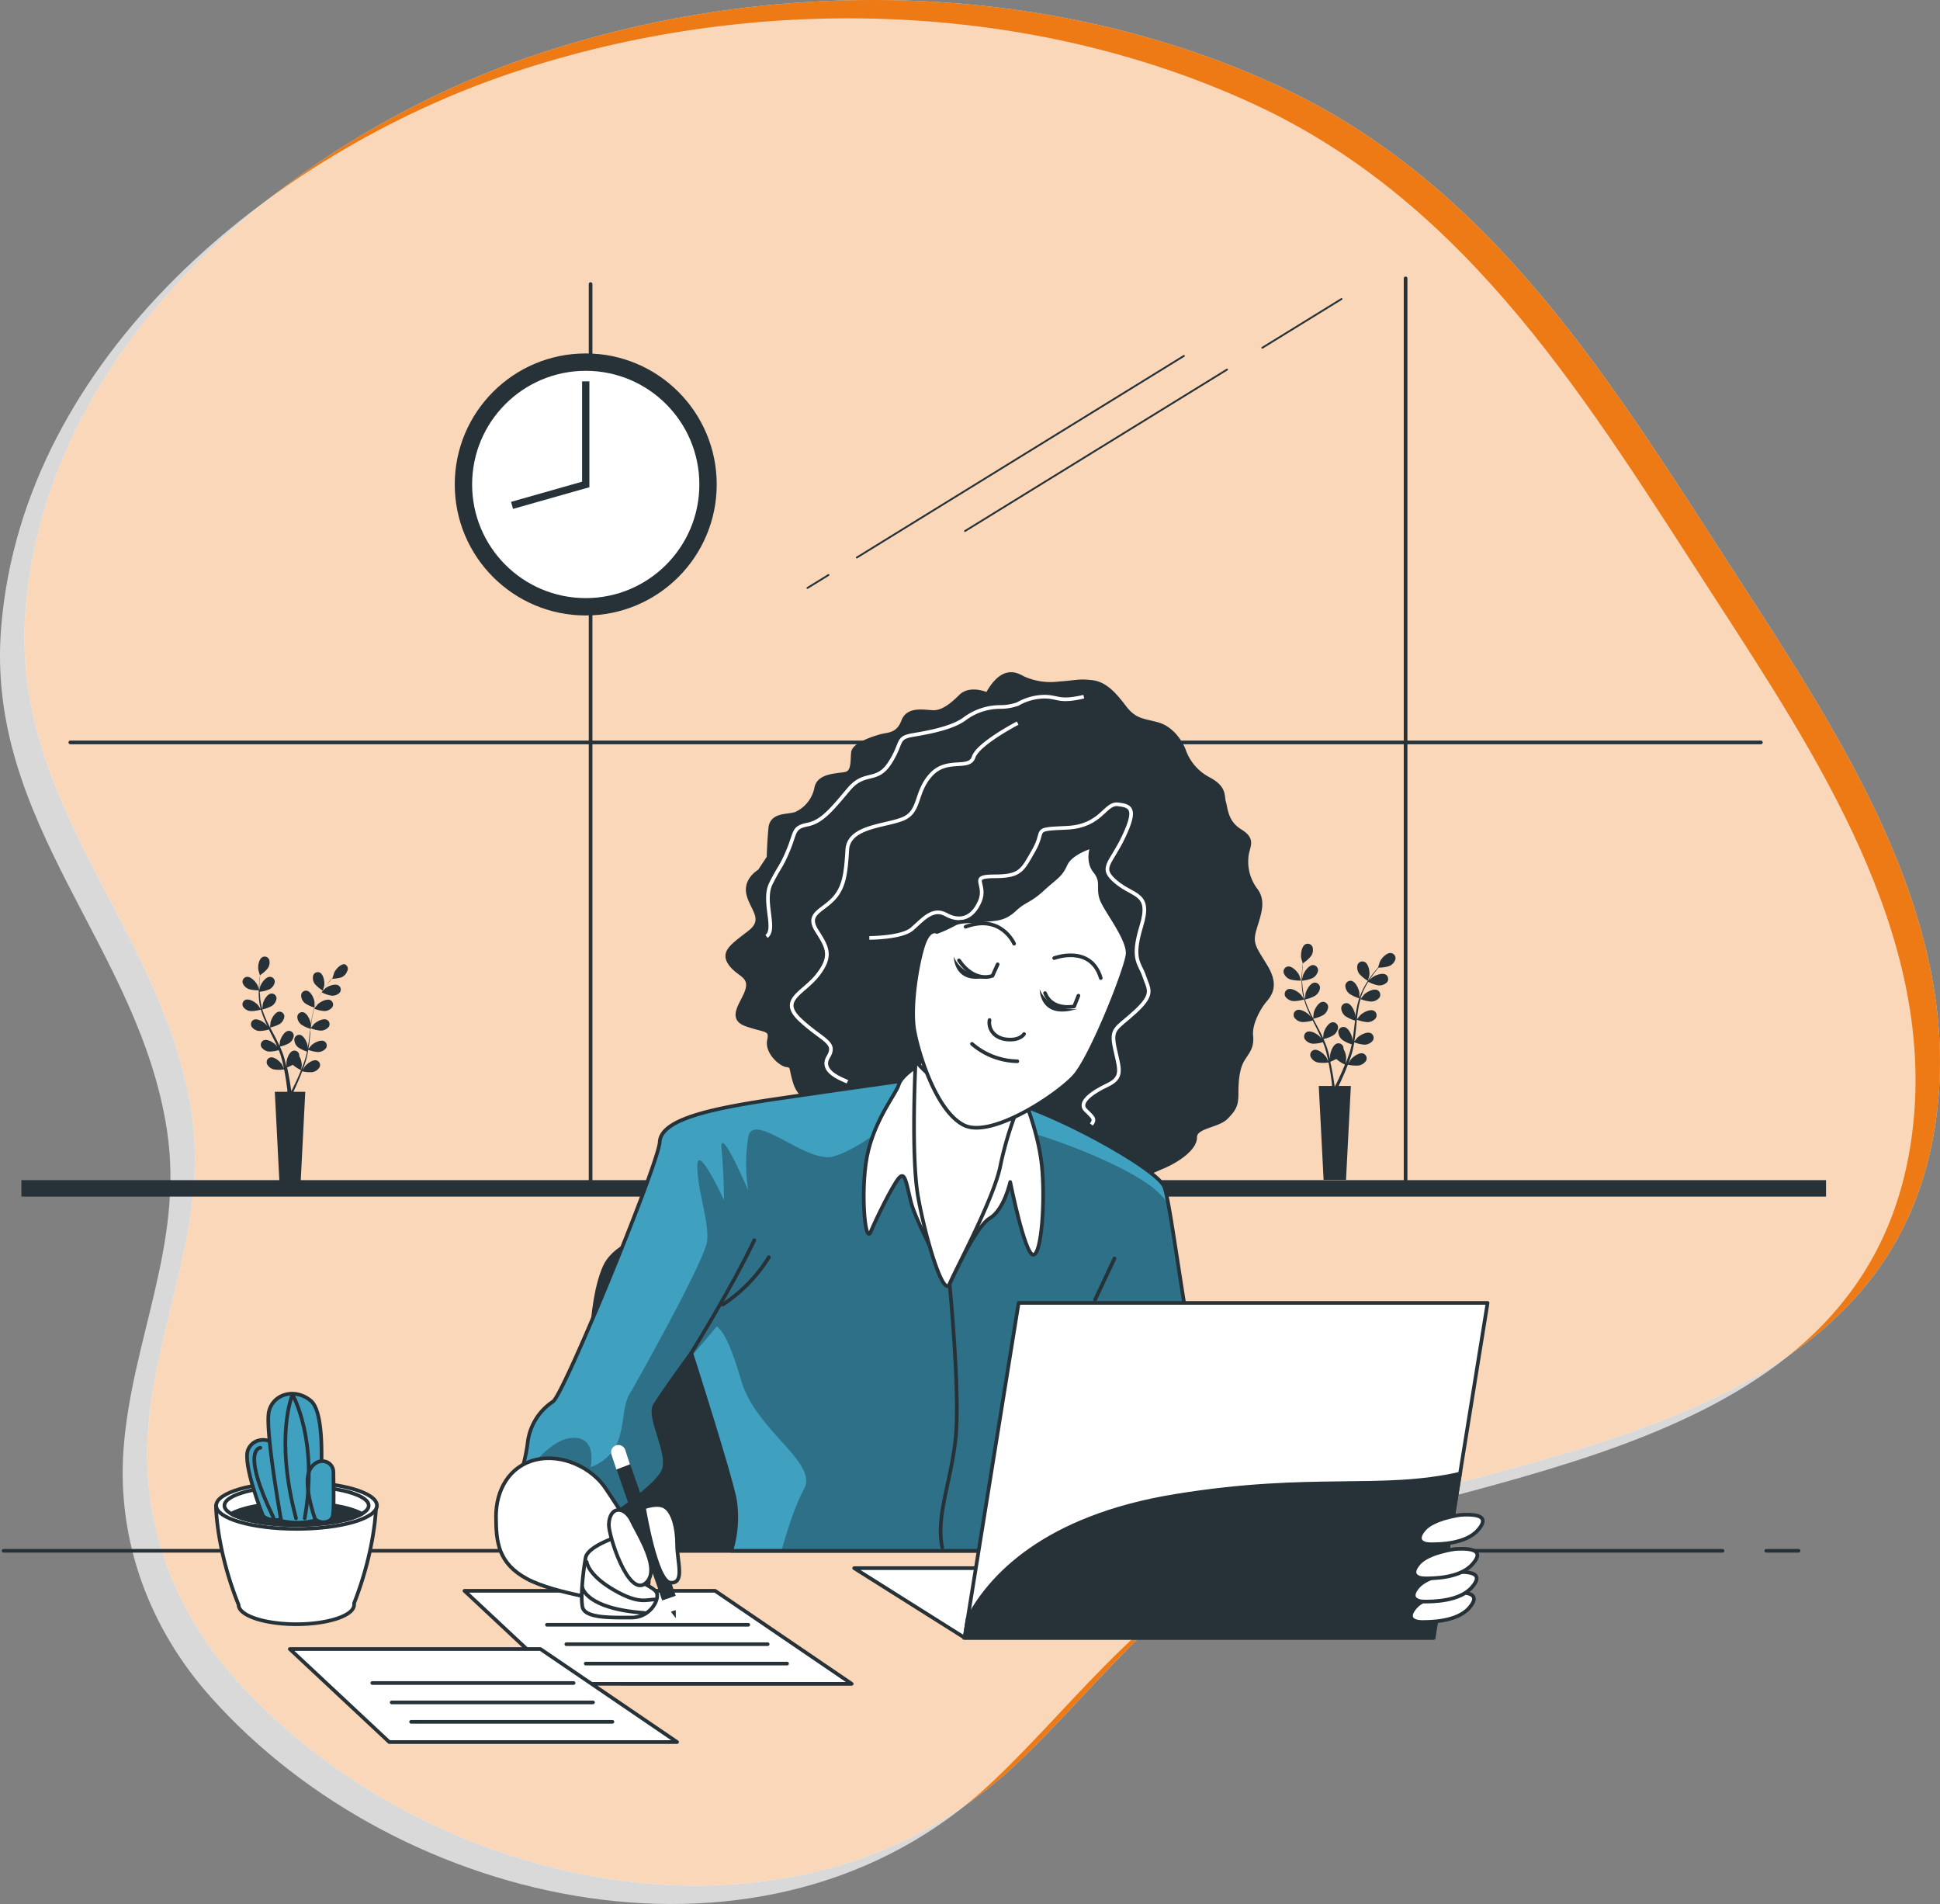 <svg xmlns="http://www.w3.org/2000/svg" xmlns:xlink="http://www.w3.org/1999/xlink" width="530.968" height="520.99" viewBox="0 0 530.968 520.99"><rect x="0" y="0" width="530.968" height="520.99" fill="#808080" stroke="none"/><defs><clipPath id="a"><path d="M264.135,283.25s-23.9,3.319-41.824,5.975-30.538,5.643-30.87,11.618-26.223,69.043-29.211,71.035a15.694,15.694,0,0,0-6.971,11.618,46.792,46.792,0,0,1-3.319,11.95s11.618-1.328,16.6,2.655,7.967,6.307,7.967,6.307,13.941-8.962,15.933-13.609-4.315-14.605-2.324-17.925,9.958-14.273,9.958-14.273,10.622,33.194,11.95,40.165a31.362,31.362,0,0,1-1,13.941H304.3V385.155c0-4.979,3.651-20.58,3.651-20.58s8.962,25.891,11.286,32.862a149.321,149.321,0,0,1,3.983,15.269h31.866s-10.954-32.862-14.937-43.152-8.63-51.45-10.622-56.429-30.206-20.58-44.148-23.9a214.063,214.063,0,0,1-21.244-5.975Z" transform="translate(-151.94 -283.25)" fill="#40a0c0" stroke="#263238" stroke-linecap="round" stroke-linejoin="round" stroke-width="1"/></clipPath></defs><g transform="translate(0 0)"><path d="M393.938,84.647C331.307,55.729,255.851,54.282,190.791,76.1,125.161,98.124,57.286,153.677,51.085,227.46,46.491,281.606,89.059,315.4,96.508,365.879c4.528,30.658-9.746,57.093-11.95,86.7-1.872,25.227,7.157,49.273,23.9,67.968,51.782,58.1,152.824,80.555,213.675,23.368,23.9-22.505,45.144-53.455,77.567-64.542,65.179-22.253,164.787-27.883,174.6-114.851,5.975-53-26.648-102.117-54.053-144.486C485.924,167.167,453.394,112.119,393.938,84.647Z" transform="translate(-44.047 -61.162)" fill="#40a0c0"/><path d="M393.938,84.647C331.307,55.729,255.851,54.282,190.791,76.1,125.161,98.124,57.286,153.677,51.085,227.46,46.491,281.606,89.059,315.4,96.508,365.879c4.528,30.658-9.746,57.093-11.95,86.7-1.872,25.227,7.157,49.273,23.9,67.968,51.782,58.1,152.824,80.555,213.675,23.368,23.9-22.505,45.144-53.455,77.567-64.542,65.179-22.253,164.787-27.883,174.6-114.851,5.975-53-26.648-102.117-54.053-144.486C485.924,167.167,453.394,112.119,393.938,84.647Z" transform="translate(-44.047 -61.162)" fill="#fff" opacity="0.7"/><path d="M393.938,84.647C331.307,55.729,255.851,54.282,190.791,76.1,125.161,98.124,57.286,153.677,51.085,227.46,46.491,281.606,89.059,315.4,96.508,365.879c4.528,30.658-9.746,57.093-11.95,86.7-1.872,25.227,7.157,49.273,23.9,67.968,51.782,58.1,152.824,80.555,213.675,23.368,23.9-22.505,45.144-53.455,77.567-64.542,65.179-22.253,164.787-27.883,174.6-114.851,5.975-53-26.648-102.117-54.053-144.486C485.924,167.167,453.394,112.119,393.938,84.647Z" transform="translate(-44.047 -61.162)" fill="#ee7a15"/><path d="M393.938,84.647C331.307,55.729,255.851,54.282,190.791,76.1,125.161,98.124,57.286,153.677,51.085,227.46,46.491,281.606,89.059,315.4,96.508,365.879c4.528,30.658-9.746,57.093-11.95,86.7-1.872,25.227,7.157,49.273,23.9,67.968,51.782,58.1,152.824,80.555,213.675,23.368,23.9-22.505,45.144-53.455,77.567-64.542,65.179-22.253,164.787-27.883,174.6-114.851,5.975-53-26.648-102.117-54.053-144.486C485.924,167.167,453.394,112.119,393.938,84.647Z" transform="translate(-50.74 -56.143)" fill="#fff" opacity="0.7"/></g><g transform="translate(5.856 76.171)"><rect width="493.924" height="4.501" transform="translate(0 246.749)" fill="#263238"/><path d="M312.1,263.875a10.21,10.21,0,0,0,2.974.319s-.451-1.328-.491-1.461c-.465-.956-1.925-2.549-3.107-2.39a1.407,1.407,0,0,0-1.142,1.779A2.961,2.961,0,0,0,312.1,263.875Z" transform="translate(35.161 -72.054)" fill="#263238"/><path d="M339.571,258.2c-1.195-.133-2.656,1.5-3.041,2.47,0,.093-.478,1.474-.451,1.474h0l-.73.85c-.465.571-.983,1.222-1.5,1.965a26.273,26.273,0,0,0-1.567,2.5,18.786,18.786,0,0,0-1.328,3h0v-1.407c-.146-1.062-1.036-3.041-2.2-3.253a1.434,1.434,0,0,0-1.646,1.328,2.961,2.961,0,0,0,1.142,2.217,9.933,9.933,0,0,0,2.656,1.235,25.216,25.216,0,0,0-.783,3.253c-.12.637-.212,1.328-.292,1.939v-.611c-.146-1.062-1.036-3.027-2.2-3.24a1.421,1.421,0,0,0-1.646,1.328,2.974,2.974,0,0,0,1.142,2.217,9.866,9.866,0,0,0,2.656,1.208c0,.239-.066.491-.093.744-.146,1.208-.279,2.4-.451,3.572-.066.425-.133.823-.212,1.235a4.2,4.2,0,0,0,0-.531c-.133-1.062-1.022-3.041-2.2-3.253a1.407,1.407,0,0,0-1.633,1.328,2.961,2.961,0,0,0,1.142,2.217,8.923,8.923,0,0,0,2.523,1.182c-.08.412-.173.823-.279,1.222s-.133.531-.212.8-.173.531-.266.8c-.173.491-.358,1.009-.544,1.487l-.385.956c.066-.412.173-1.208.173-1.328a5.311,5.311,0,0,0-.73-2.656,2.581,2.581,0,0,0,0-.319,1.407,1.407,0,0,0-1.726-1.195c-1.155.305-1.9,2.337-1.952,3.4a9.6,9.6,0,0,0,.066,1.182,3.158,3.158,0,0,0-.173-.744c-.119-.518-.252-1.022-.4-1.567l-.239-.8c-.08-.266-.186-.531-.279-.81-.226-.624-.491-1.248-.77-1.872a9.136,9.136,0,0,0,2.655-1,2.987,2.987,0,0,0,1.328-2.124,1.421,1.421,0,0,0-1.527-1.461c-1.195.133-2.231,2.031-2.443,3.08,0,.066-.093.836-.119,1.248-.173-.372-.332-.744-.518-1.115-.531-1.062-1.1-2.138-1.673-3.2l-.518-.983a10.119,10.119,0,0,0,2.775-1.022A2.987,2.987,0,0,0,322.416,273a1.421,1.421,0,0,0-1.54-1.447c-1.182.133-2.217,2.032-2.43,3.08,0,.08-.119,1.182-.133,1.461-.372-.717-.744-1.447-1.076-2.164a23.637,23.637,0,0,1-1.168-3.027,9.878,9.878,0,0,0,2.788-1.022,3.041,3.041,0,0,0,1.328-2.138,1.421,1.421,0,0,0-1.54-1.447c-1.182.133-2.217,2.031-2.443,3.08,0,.08-.12,1.328-.12,1.487l-.066-.186a17.636,17.636,0,0,1-.6-3.187c-.066-.6-.106-1.168-.119-1.726a9.214,9.214,0,0,0,2.815-.7,3,3,0,0,0,1.527-1.965,1.434,1.434,0,0,0-1.328-1.62c-1.195,0-2.43,1.779-2.762,2.788l-.226,1.062v-.743a17.82,17.82,0,0,1,.106-2.47,9.671,9.671,0,0,1,.12-1.155,9.373,9.373,0,0,0,2.164-1.912,2.947,2.947,0,0,0,.438-2.456,1.407,1.407,0,0,0-1.952-.8c-1.062.544-1.328,2.656-1.168,3.744,0,.093.425,1.487.438,1.487h0a9.019,9.019,0,0,1-.146,1.1c0,.73-.146,1.567-.159,2.47a24.871,24.871,0,0,0,.066,2.948,18.158,18.158,0,0,0,.544,3.24h0c-.186-.305-.744-1.115-.8-1.168-.7-.81-2.523-1.965-3.625-1.487a1.407,1.407,0,0,0-.637,2,2.961,2.961,0,0,0,2.178,1.221,9.971,9.971,0,0,0,2.921-.451,24.858,24.858,0,0,0,1.129,3.147c.266.6.544,1.195.836,1.779-.173-.252-.332-.465-.358-.491-.7-.81-2.523-1.965-3.625-1.5a1.421,1.421,0,0,0-.637,2.018,2.974,2.974,0,0,0,2.178,1.222,9.39,9.39,0,0,0,2.841-.438c.106.226.212.451.332.677.544,1.089,1.089,2.164,1.593,3.24.173.372.332.757.5,1.129l-.305-.438c-.7-.8-2.536-1.952-3.638-1.487a1.421,1.421,0,0,0-.624,2.018A2.974,2.974,0,0,0,318.221,283a9.423,9.423,0,0,0,2.748-.412c.159.385.319.783.451,1.168s.186.518.252.783.146.544.226.81c.12.5.252,1.036.359,1.54s.146.677.212,1.009l-.558-1.168c-.571-.9-2.2-2.324-3.372-2.018a1.394,1.394,0,0,0-.916,1.885,2.908,2.908,0,0,0,1.952,1.54,9.639,9.639,0,0,0,2.934,0c.12.558.226,1.089.305,1.607.319,1.779.518,3.266.637,4.315v.5H319.84l1.328,25.692H327.3l1.328-25.692h-3.359l.08-.146c.465-.956,1.1-2.337,1.792-3.983l.664-1.686a10.327,10.327,0,0,0,2.934.226,3.041,3.041,0,0,0,2.071-1.328,1.421,1.421,0,0,0-.783-1.952c-1.142-.385-2.868.9-3.505,1.766,0,0-.385.651-.6,1.022l.279-.73c.173-.491.345-.983.518-1.527l.239-.783a8.561,8.561,0,0,0,.212-.837c.159-.651.279-1.328.4-1.978a9.292,9.292,0,0,0,2.775.637,2.934,2.934,0,0,0,2.257-1.062,1.421,1.421,0,0,0-.478-2.058c-1.062-.544-2.974.465-3.731,1.222,0,0-.531.651-.783.983a10.013,10.013,0,0,1,.173-1.222c.146-1.182.266-2.39.385-3.585a10.551,10.551,0,0,1,.106-1.115,9.507,9.507,0,0,0,2.881.677,2.961,2.961,0,0,0,2.257-1.049,1.421,1.421,0,0,0-.478-2.058c-1.062-.558-2.974.465-3.731,1.208,0,0-.757.929-.916,1.155.08-.81.173-1.607.305-2.4a21.865,21.865,0,0,1,.69-3.16,9.879,9.879,0,0,0,2.881.677,2.961,2.961,0,0,0,2.257-1.049,1.421,1.421,0,0,0-.478-2.058c-1.062-.558-2.974.465-3.731,1.208,0,.066-.8,1-.929,1.182a1.331,1.331,0,0,0,0-.186,19.185,19.185,0,0,1,1.248-3c.279-.531.571-1.022.863-1.5a9.495,9.495,0,0,0,2.735.969,2.975,2.975,0,0,0,2.363-.81,1.434,1.434,0,0,0-.252-2.1c-1-.651-3,.146-3.837.81,0,0-.478.451-.77.757l.4-.624c.5-.757,1.009-1.421,1.461-2l.73-.89a9.3,9.3,0,0,0,2.855-.4,2.974,2.974,0,0,0,1.726-1.806,1.421,1.421,0,0,0-1.235-1.78Zm-13.185,32c-.73,1.646-1.328,3-1.859,3.983-.106.186-.186.359-.266.5h-.08a2.715,2.715,0,0,0-.08-.6c-.146-1.062-.372-2.563-.73-4.355-.106-.558-.239-1.168-.385-1.779a15.928,15.928,0,0,0,1.646-.77,10.619,10.619,0,0,0,2.377,1.54Z" transform="translate(35.24 -73.588)" fill="#263238"/><path d="M328.394,264.626s.385-1.407.4-1.5c.146-1.049-.186-3.187-1.328-3.7a1.407,1.407,0,0,0-1.925.85,2.948,2.948,0,0,0,.518,2.443A10.62,10.62,0,0,0,328.394,264.626Z" transform="translate(40.137 -72.394)" fill="#263238"/><path d="M97.429,265.829a9.756,9.756,0,0,0,2.828.319s-.438-1.328-.478-1.394c-.438-.916-1.819-2.43-2.948-2.27a1.328,1.328,0,0,0-1.089,1.686,2.855,2.855,0,0,0,1.686,1.66Z" transform="translate(-35.171 -71.353)" fill="#263238"/><path d="M123.655,260.386c-1.129-.12-2.483,1.421-2.895,2.35,0,.093-.451,1.407-.425,1.407h0c-.226.239-.451.5-.69.8-.438.544-.943,1.168-1.434,1.872a27.031,27.031,0,0,0-1.487,2.363,17.646,17.646,0,0,0-1.328,2.868h0v-1.328c-.133-1.009-.983-2.881-2.1-3.08a1.328,1.328,0,0,0-1.553,1.328,2.775,2.775,0,0,0,1.075,2.111,9.294,9.294,0,0,0,2.549,1.168,25.635,25.635,0,0,0-.744,3.094c-.106.611-.2,1.235-.279,1.846V276.6c-.133-1.009-.983-2.881-2.1-3.08a1.328,1.328,0,0,0-1.553,1.261,2.828,2.828,0,0,0,1.075,2.111,8.579,8.579,0,0,0,2.483,1.142,1.908,1.908,0,0,1-.093.717c-.133,1.142-.266,2.284-.425,3.4l-.2,1.168v-.5c-.133-1.009-.983-2.881-2.1-3.094a1.328,1.328,0,0,0-1.553,1.328,2.775,2.775,0,0,0,1.075,2.1,8.831,8.831,0,0,0,2.4,1.129c-.08.385-.159.783-.266,1.155a7.064,7.064,0,0,1-.212.757l-.239.757c-.173.465-.345.956-.518,1.407s-.252.624-.372.916c.066-.385.173-1.155.173-1.222a5.218,5.218,0,0,0-.7-2.536,2.352,2.352,0,0,0,0-.305,1.328,1.328,0,0,0-1.66-1.142c-1.089.292-1.792,2.231-1.846,3.24v1.129l-.159-.717c-.119-.491-.252-.969-.385-1.487-.08-.252-.159-.5-.226-.757s-.186-.518-.266-.77c-.226-.6-.478-1.195-.73-1.779a9.056,9.056,0,0,0,2.536-.956,2.855,2.855,0,0,0,1.235-2.018,1.328,1.328,0,0,0-1.461-1.328c-1.129.12-2.111,1.925-2.324,2.921,0,.066-.08.8-.106,1.195-.159-.345-.319-.7-.491-1.062-.5-1.022-1.049-2.031-1.593-3.054l-.491-.929a9.521,9.521,0,0,0,2.656-.969,2.855,2.855,0,0,0,1.235-2.031,1.328,1.328,0,0,0-1.461-1.328c-1.129.133-2.111,1.939-2.324,2.934,0,.066-.106,1.129-.119,1.394-.358-.69-.7-1.328-1.022-2.071a25.533,25.533,0,0,1-1.115-2.868,9.426,9.426,0,0,0,2.655-.982A2.815,2.815,0,0,0,105,269.747a1.328,1.328,0,0,0-1.461-1.328c-1.129.12-2.111,1.925-2.31,2.921,0,.08-.119,1.208-.133,1.421v-.173a17.05,17.05,0,0,1-.571-3.027c0-.571-.093-1.115-.12-1.646a8.9,8.9,0,0,0,2.656-.664,2.815,2.815,0,0,0,1.447-1.885,1.328,1.328,0,0,0-1.328-1.527c-1.142,0-2.324,1.686-2.655,2.656,0,0-.133.6-.212,1.009v-.717a16.264,16.264,0,0,1,.106-2.35,8.53,8.53,0,0,1,.12-1.089,8.789,8.789,0,0,0,2.045-1.819,2.775,2.775,0,0,0,.425-2.337,1.328,1.328,0,0,0-1.846-.757c-1.022.518-1.328,2.563-1.115,3.558,0,.093.4,1.421.412,1.407h0c0,.319-.093.664-.133,1.049,0,.69-.146,1.487-.159,2.35a22.223,22.223,0,0,0,0,2.788,16.236,16.236,0,0,0,.518,3.08h0l-.757-1.1c-.664-.77-2.4-1.872-3.452-1.421a1.328,1.328,0,0,0-.6,1.912,2.8,2.8,0,0,0,2.058,1.155,9.149,9.149,0,0,0,2.775-.425,24.578,24.578,0,0,0,1.089,2.987c.239.571.5,1.142.783,1.7l-.332-.478c-.664-.77-2.4-1.859-3.452-1.421a1.328,1.328,0,0,0-.6,1.912,2.815,2.815,0,0,0,2.058,1.168,9.293,9.293,0,0,0,2.656-.411l.319.637c.518,1.036,1.049,2.058,1.527,3.08l.478,1.075-.292-.412c-.664-.77-2.4-1.872-3.452-1.421a1.328,1.328,0,0,0-.6,1.912,2.815,2.815,0,0,0,2.058,1.168,8.617,8.617,0,0,0,2.656-.4c.146.372.292.744.425,1.115a6.624,6.624,0,0,1,.239.757c.066.266.146.5.212.757.119.478.239.982.345,1.461l.2.969-.531-1.115c-.544-.85-2.1-2.2-3.2-1.925a1.328,1.328,0,0,0-.89,1.806,2.828,2.828,0,0,0,1.872,1.461,9.122,9.122,0,0,0,2.788,0c.106.518.212,1.036.292,1.527.292,1.686.478,3.107.6,4.1v.491h-3.426l1.248,24.417h5.842l1.248-24.417h-3.187v-.146c.438-.916,1.049-2.231,1.7-3.837.212-.5.425-1.049.637-1.62a8.909,8.909,0,0,0,2.788.226,2.8,2.8,0,0,0,1.965-1.328,1.328,1.328,0,0,0-.744-1.859c-1.075-.358-2.656.863-3.333,1.686l-.558.969c.08-.226.173-.451.252-.69.173-.465.332-.943.5-1.447.08-.252.146-.5.226-.757s.133-.518.2-.783c.146-.624.266-1.248.372-1.885a9.041,9.041,0,0,0,2.656.6,2.854,2.854,0,0,0,2.151-1,1.328,1.328,0,0,0-.451-1.965c-1.009-.518-2.828.451-3.545,1.168,0,0-.5.611-.757.929a8.666,8.666,0,0,1,.173-1.155c.133-1.129.252-2.284.358-3.426a3.57,3.57,0,0,1,.106-1.049,9.3,9.3,0,0,0,2.735.637,2.854,2.854,0,0,0,2.151-1,1.328,1.328,0,0,0-.465-1.952c-1.009-.531-2.815.438-3.545,1.155,0,0-.717.876-.863,1.089.08-.77.159-1.527.279-2.284a23.545,23.545,0,0,1,.664-3,9.293,9.293,0,0,0,2.748.637,2.828,2.828,0,0,0,2.138-1,1.328,1.328,0,0,0-.451-1.965c-1.009-.518-2.828.451-3.545,1.168,0,0-.77.943-.89,1.115a.983.983,0,0,0,0-.186,16.584,16.584,0,0,1,1.195-2.841c.252-.5.531-.982.81-1.434a8.511,8.511,0,0,0,2.656.916,2.762,2.762,0,0,0,2.244-.757,1.328,1.328,0,0,0-.239-1.992c-.943-.637-2.855.12-3.651.757l-.73.73c.133-.2.252-.412.385-.6.478-.717.956-1.328,1.328-1.9.252-.319.478-.6.7-.85A9.123,9.123,0,0,0,122.7,264a2.868,2.868,0,0,0,1.646-1.713,1.328,1.328,0,0,0-.69-1.9ZM111.121,290.8c-.69,1.58-1.328,2.868-1.779,3.758-.08.186-.173.345-.239.491h-.08a1.549,1.549,0,0,0-.08-.584c-.133-1.009-.358-2.43-.69-4.129-.106-.544-.226-1.115-.358-1.7a14.6,14.6,0,0,0,1.553-.73,9.944,9.944,0,0,0,2.27,1.461C111.52,289.875,111.307,290.353,111.121,290.8Z" transform="translate(-35.174 -72.721)" fill="#263238"/><path d="M112.924,266.57s.372-1.328.385-1.407c.133-1.009-.186-3.041-1.208-3.532a1.328,1.328,0,0,0-1.832.81,2.815,2.815,0,0,0,.478,2.324,9.839,9.839,0,0,0,2.178,1.806Z" transform="translate(-30.418 -71.67)" fill="#263238"/><line y1="249.405" transform="translate(378.847)" fill="none" stroke="#263238" stroke-linecap="round" stroke-linejoin="round" stroke-width="1"/><line y1="247.851" transform="translate(155.785 1.553)" fill="none" stroke="#263238" stroke-linecap="round" stroke-linejoin="round" stroke-width="1"/><line x2="462.708" transform="translate(13.384 126.973)" fill="none" stroke="#263238" stroke-linecap="round" stroke-linejoin="round" stroke-width="1"/><line x1="5.762" y2="3.545" transform="translate(215.136 81.165)" fill="none" stroke="#263238" stroke-linecap="round" stroke-linejoin="round" stroke-width="0.5"/><line x1="89.517" y2="55.168" transform="translate(228.652 21.217)" fill="none" stroke="#263238" stroke-linecap="round" stroke-linejoin="round" stroke-width="0.5"/><line x1="71.725" y2="44.188" transform="translate(258.261 24.948)" fill="none" stroke="#263238" stroke-linecap="round" stroke-linejoin="round" stroke-width="0.5"/><line x1="21.669" y2="13.344" transform="translate(339.639 5.643)" fill="none" stroke="#263238" stroke-linecap="round" stroke-linejoin="round" stroke-width="0.5"/><circle cx="35.849" cy="35.849" r="35.849" transform="translate(118.608 20.54)" fill="#263238"/><circle cx="31.096" cy="31.096" r="31.096" transform="translate(123.361 25.294)" fill="#fff"/><path d="M151.25,173.687l20.169-5.723V139.75" transform="translate(-16.961 -111.575)" fill="none" stroke="#263238" stroke-miterlimit="10" stroke-width="2"/></g><g transform="translate(0.983 424.334)"><line x2="8.83" transform="translate(482.439)" fill="#fff" stroke="#263238" stroke-linecap="round" stroke-linejoin="round" stroke-width="1"/><line x2="470.462" fill="#fff" stroke="#263238" stroke-linecap="round" stroke-linejoin="round" stroke-width="1"/></g><g transform="translate(59.112 381.357)"><path d="M134.036,371.43H90.22s0,11.764,6.187,27.152c0,2.948,7.077,5.311,15.814,5.311s15.8-2.377,15.8-5.311a1.672,1.672,0,0,0,0-.438C133.969,382.968,134.036,371.43,134.036,371.43Z" transform="translate(-90.22 -340.828)" fill="#fff" stroke="#263238" stroke-linecap="round" stroke-linejoin="round" stroke-width="1"/><ellipse cx="22.001" cy="6.386" rx="22.001" ry="6.386" transform="translate(0.053 24.216)" fill="#fff" stroke="#263238" stroke-linecap="round" stroke-linejoin="round" stroke-width="1"/><ellipse cx="19.744" cy="5.338" rx="19.744" ry="5.338" transform="translate(2.31 25.265)" fill="#fff" stroke="#263238" stroke-linecap="round" stroke-linejoin="round" stroke-width="1"/><path d="M93.36,373.887c3.16,1.819,9.971,3.067,17.885,3.067s14.725-1.248,17.872-3.067c-3.147-1.806-9.971-3.067-17.872-3.067S96.52,372.081,93.36,373.887Z" transform="translate(-89.191 -341.027)" fill="#263238" stroke="#263238" stroke-linecap="round" stroke-linejoin="round" stroke-width="1"/><path d="M100.975,378.626s-5.723-14.287-4.05-18.1,7.143-3.333,9.055.478,2.855,18.1,2.855,18.1S103.113,381.016,100.975,378.626Z" transform="translate(-88.123 -345.262)" fill="#40a0c0" stroke="#263238" stroke-linecap="round" stroke-linejoin="round" stroke-width="1"/><path d="M104.545,383.18s-4.528-25.227-3.346-30.007,7.157-6.44,11.432-2.868,2.656,21.682,2.656,24.3-.239,8.1-.239,8.1A19.916,19.916,0,0,1,104.545,383.18Z" transform="translate(-86.686 -348.382)" fill="#40a0c0" stroke="#263238" stroke-linecap="round" stroke-linejoin="round" stroke-width="1"/><path d="M111.177,378.149s-3.532-9.772-1.421-13.583,6.426-2.377,6.426.717.239,10.489-.239,12.149S112.85,379.583,111.177,378.149Z" transform="translate(-84.038 -343.828)" fill="#40a0c0" stroke="#263238" stroke-linecap="round" stroke-linejoin="round" stroke-width="1"/><path d="M107.441,382.4c-5.962-22.572-.956-33.818-.956-33.818s7.143,12.388,3.333,33.818" transform="translate(-85.533 -348.317)" fill="none" stroke="#263238" stroke-linecap="round" stroke-linejoin="round" stroke-width="1"/><path d="M99.766,359.52s-5.484.239,3.572,19.053" transform="translate(-87.63 -344.731)" fill="none" stroke="#263238" stroke-linecap="round" stroke-linejoin="round" stroke-width="1"/></g><g transform="translate(79.321 184.439)"><path d="M265.587,309.768s-85.547-2.908-94.27,16.531,0,77.766,0,77.766H304.491s19.04-72.256,8.418-81.989S265.587,309.768,265.587,309.768Z" transform="translate(-85.119 -164.17)" fill="#263238" stroke="#263238" stroke-miterlimit="10" stroke-width="1"/><path d="M266.764,205.606s-4.647-2.151-7.356.584-4.952,4.156-7.05,4.275-7.157-1.394-8.6,2.47-4.182,3.572-5.975,4.063-7.528,2.231-7.767,4.541.146,5.311-1.992,5.8-7.329.252-8.046,3.85a9.839,9.839,0,0,1-5.59,7.1c-2.164.783-6.639,0-7.011,3.983s-.465,7.967-.465,7.967l-2.47,3.744s-4.063,2.257-3.08,6.36,4.873,6.838.332,10.383-7.488,5.311-5.391,8.458,5.59,3.24,4.873,6.838-5.7,8.1-.319,9.971,6.851,1.036,6.174,4.3,3.147,6.639,4.873,6.838.956.77,2.284,4.9a7.674,7.674,0,0,0,6.413,5.311c1.328.146,3.16-.345,5.311,2.217s23.315,20.394,46.471,22.412a81.113,81.113,0,0,0,41.745-6.758c4.714-1.859,9.586-5.311,9.547-8.365s6.227-3.041,8.564-5.47,2.775-3.386,2.775-6.718.319-6.639,1.593-8.856,2.775-3.386,2.43-6.758,2.178-7.781,3.758-9.626,3.226-4.342.252-9.294-4.249-6.108-3.147-10,2.868-7.714.412-10.967a12.813,12.813,0,0,1-2.523-9.294c.266-2.655,2.191-4.448-1.739-6.851s-3.9-6.068-4.435-7.794.412-3.983-4.209-6.44a14.088,14.088,0,0,1-6.838-7.967c-.823-2.085-3.213-6-7.276-7.077s-6.161-.969-8.923-4.581-5.311-6.546-9.042-6.931-3.479,0-9.082.412a18.1,18.1,0,0,1-9.294-1.328C275.607,200.826,271.464,197.068,266.764,205.606Z" transform="translate(-75.886 -200.073)" fill="#263238" stroke="#263238" stroke-linecap="round" stroke-linejoin="round" stroke-width="1"/><path d="M203.7,270.331c2.815-2-1.208-9.653,1.208-14.473s2.815-4.421,4.82-9.294,1.208-6.041,5.231-6.838,6.838-4.421,11.259-9.653,7.635-1.607,11.259-7.236S239.085,216,243.9,215.2s10.861-2.018,14.074-4.435a16.3,16.3,0,0,1,9.653-3.213,14.3,14.3,0,0,0,4.82-.8,15.137,15.137,0,0,1,7.236-2.018c3.983,0,3.983,1.607,10.861,0m-18.1,7.236s-10.848,5.63-12.056,9.294-7.236,0-11.658,4.82-2.815,10.051-7.648,12.069-14.871,2-15.269,8.444-.81,10.449-3.983,13.663-7.236,3.983-4.421,8.444,4.421,6.838.4,12.069-10.861,6.825-4.82,12.454,10.051,6.041,7.635,10.051,3.611,6.041,5.231,6.838" transform="translate(-73.235 -198.543)" fill="none" stroke="#fff" stroke-miterlimit="10" stroke-width="1"/><path d="M224.9,263.477s8.843,0,11.658-2.417,5.63-6.028,9.294-3.983,7.236,1.208,9.294-3.625-3.213-6.825,3.983-6.825,7.635-1.607,10.848-7.236-.8-5.63,8.856-6.041,10.449-6.825,14.074-6.426,5.218,1.208,1.607,8.843-6.838,8.445-2.018,12.468,9.653,2.815,6.838,12.056-.4,10.051.81,13.676,2.815,4.82-2.417,9.653-6.838,4.421-5.63,10.051,2.417,7.967-2,10.051-8.046,4.82-6.041,6.838,2.815,2.4,1.62,3.983" transform="translate(-66.287 -191.278)" fill="none" stroke="#fff" stroke-miterlimit="10" stroke-width="1"/><path d="M264.135,283.25s-23.9,3.319-41.824,5.975-30.538,5.643-30.87,11.618-26.223,69.043-29.211,71.035a15.694,15.694,0,0,0-6.971,11.618,46.792,46.792,0,0,1-3.319,11.95s11.618-1.328,16.6,2.655,7.967,6.307,7.967,6.307,13.941-8.962,15.933-13.609-4.315-14.605-2.324-17.925,9.958-14.273,9.958-14.273,10.622,33.194,11.95,40.165a31.362,31.362,0,0,1-1,13.941H304.3V385.155c0-4.979,3.651-20.58,3.651-20.58s8.962,25.891,11.286,32.862a149.321,149.321,0,0,1,3.983,15.269h31.866s-10.954-32.862-14.937-43.152-8.63-51.45-10.622-56.429-30.206-20.58-44.148-23.9a214.063,214.063,0,0,1-21.244-5.975Z" transform="translate(-90.2 -172.811)" fill="#40a0c0"/><g transform="translate(61.74 110.439)" clip-path="url(#a)"><path d="M168.537,395.914c4.979,3.983,7.967,6.307,7.967,6.307s13.941-8.962,15.933-13.609-4.315-14.605-2.324-17.925,9.958-14.273,9.958-14.273l.226.7,6.745-7.967s2.656.664,6.639,14.605,21.244,22.572,17.261,29.874c-2.576,4.727-4.873,12.215-6.174,16.929H304.3V382.968c0-4.979,3.651-20.58,3.651-20.58s8.962,25.891,11.286,32.862a149.319,149.319,0,0,1,3.983,15.269h31.866s-10.954-32.862-14.937-43.152c-3.386-8.737-7.25-39.753-9.56-51.942a28.293,28.293,0,0,0-4.05-4.156c-9.294-7.3-31.866-15.269-37.177-15.933s-18.589-9.294-33.194-3.319c0,0-9.958,8.63-17.261,10.622S217,290.026,215.672,297.328a46.352,46.352,0,0,0,0,14.605s-7.966-18.589-7.3-11.286.664,13.941.664,13.941-7.3-15.933-7.3-9.294,3.319,15.269,2.656,20.58-19.252,38.5-21.244,41.824-1.328,9.427-3.651,14.008a12.362,12.362,0,0,1-6.971,5.909s1.992-8.63-5.311-7.967-15.269,13.609-15.269,13.609S163.558,391.931,168.537,395.914Z" transform="translate(-151.94 -281.063)" opacity="0.3"/></g><path d="M264.135,283.25s-23.9,3.319-41.824,5.975-30.538,5.643-30.87,11.618-26.223,69.043-29.211,71.035a15.694,15.694,0,0,0-6.971,11.618,46.792,46.792,0,0,1-3.319,11.95s11.618-1.328,16.6,2.655,7.967,6.307,7.967,6.307,13.941-8.962,15.933-13.609-4.315-14.605-2.324-17.925,9.958-14.273,9.958-14.273,10.622,33.194,11.95,40.165a31.362,31.362,0,0,1-1,13.941H304.3V385.155c0-4.979,3.651-20.58,3.651-20.58s8.962,25.891,11.286,32.862a149.321,149.321,0,0,1,3.983,15.269h31.866s-10.954-32.862-14.937-43.152-8.63-51.45-10.622-56.429-30.206-20.58-44.148-23.9a214.063,214.063,0,0,1-21.244-5.975Z" transform="translate(-90.2 -172.811)" fill="none" stroke="#263238" stroke-linecap="round" stroke-linejoin="round" stroke-width="1"/><path d="M242.047,325.75s2.921,29.649,1.686,41.957-5.537,21.549-3.691,30.167" transform="translate(-61.473 -158.882)" fill="none" stroke="#263238" stroke-linecap="round" stroke-linejoin="round" stroke-width="1"/><line y1="11.286" x2="5.311" transform="translate(220.407 159.898)" fill="none" stroke="#263238" stroke-linecap="round" stroke-linejoin="round" stroke-width="1"/><path d="M237.612,282.8s-3.651,2.324-4.315,4.647-5.975,8.63-8.3,17.925-1,26.223.664,22.24S231.637,314.993,233.3,313s1.992.664,3.319,6.307,10.622,22.572,10.622,22.572,6.971-15.6,10.954-17.925S263.835,314,263.835,314s3.983,19.916,6.307,19.916,3.319-15.269,2.324-24.563-5.311-20.58-7.966-24.231S250.558,269.186,237.612,282.8Z" transform="translate(-66.664 -175.012)" fill="#fff" stroke="#263238" stroke-linecap="round" stroke-linejoin="round" stroke-width="1"/><path d="M234.547,279.75s-1.328,25.891.664,37.177,6.971,27.883,8.63,23.9,12.282-23.568,13.941-32.53a96.409,96.409,0,0,1,5.975-18.589S243.841,292.032,234.547,279.75Z" transform="translate(-63.267 -173.958)" fill="#fff" stroke="#263238" stroke-linecap="round" stroke-linejoin="round" stroke-width="1"/><path d="M282.911,235.6s-5.789,1.66-7.236,4.886-2.656,3.479-6.32,6.851-4.793,2.881-7.688,5.59-5.125,2.47-8.537,2.868-6.386.106-7.967,1.062a38.514,38.514,0,0,1-4.727,2.151s-2.111-1.328-3.744,3.731-3.6,16.876-2.39,23.368,6.015,21.974,13.5,25.745,25.573-8.272,30.22-13.41,14.233-29.29,14.605-33.366-5.922-11.844-7.1-14.964.491-4.82-1.832-7.688S282.911,235.6,282.911,235.6Z" transform="translate(-63.328 -188.429)" fill="#fff" stroke="#263238" stroke-linecap="round" stroke-linejoin="round" stroke-width="1"/><path d="M259.138,275.207s-1.062,1.846-4.74,1.474-5.125-3.147-4.7-5.311" transform="translate(-58.183 -176.705)" fill="none" stroke="#263238" stroke-linecap="round" stroke-linejoin="round" stroke-width="1"/><path d="M246.06,276.29a19.518,19.518,0,0,0,12.4,4.753" transform="translate(-59.351 -175.092)" fill="none" stroke="#263238" stroke-linecap="round" stroke-linejoin="round" stroke-width="1"/><path d="M253.962,260.155l-1.407,3.133s-4.806,2.124-9.175-4.209" transform="translate(-60.23 -180.733)" fill="none" stroke="#263238" stroke-linecap="round" stroke-linejoin="round" stroke-width="1"/><path d="M270.255,266.524l-1.168,2.934s-6.028,1.328-7.966-3.638" transform="translate(-54.416 -178.524)" fill="none" stroke="#263238" stroke-linecap="round" stroke-linejoin="round" stroke-width="1"/><path d="M263,258.8s9.985-3.784,12.76,5.457" transform="translate(-53.799 -181.076)" fill="none" stroke="#263238" stroke-linecap="round" stroke-linejoin="round" stroke-width="1"/><path d="M258.018,257.007s-3.519-8.219-13.278-4.634" transform="translate(-59.784 -183.228)" fill="none" stroke="#263238" stroke-linecap="round" stroke-linejoin="round" stroke-width="1"/><path d="M252.905,263.541s-1.819.69-5.616-.571a8.206,8.206,0,0,1-4.979-4.66S242.283,267.047,252.905,263.541Z" transform="translate(-60.581 -180.985)" fill="#263238"/><path d="M270.615,270.291s-1.819.69-5.616-.571a8.205,8.205,0,0,1-4.979-4.66S259.993,273.783,270.615,270.291Z" transform="translate(-54.776 -178.773)" fill="#263238"/><path d="M188.19,347.62s11.286-18.257,17.261-30.87" transform="translate(-78.319 -161.832)" fill="#fff" stroke="#263238" stroke-linecap="round" stroke-linejoin="round" stroke-width="1"/><path d="M194.69,333.2A41.4,41.4,0,0,0,207.3,320.25" transform="translate(-76.188 -160.684)" fill="none" stroke="#263238" stroke-linecap="round" stroke-linejoin="round" stroke-width="1"/><path d="M141.44,389h68.6l37.39,25.453H168.659Z" transform="translate(-93.641 -138.151)" fill="#fff" stroke="#263238" stroke-linecap="round" stroke-linejoin="round" stroke-width="1"/><line x1="55.102" transform="translate(80.993 270.765)" fill="none" stroke="#263238" stroke-linecap="round" stroke-linejoin="round" stroke-width="1"/><line x1="55.102" transform="translate(75.682 265.454)" fill="none" stroke="#263238" stroke-linecap="round" stroke-linejoin="round" stroke-width="1"/><line x1="55.102" transform="translate(70.371 260.143)" fill="none" stroke="#263238" stroke-linecap="round" stroke-linejoin="round" stroke-width="1"/><path d="M105.44,401h68.6l37.39,25.453H132.659Z" transform="translate(-105.44 -134.218)" fill="#fff" stroke="#263238" stroke-linecap="round" stroke-linejoin="round" stroke-width="1"/><line x1="55.102" transform="translate(33.194 286.698)" fill="none" stroke="#263238" stroke-linecap="round" stroke-linejoin="round" stroke-width="1"/><line x1="55.102" transform="translate(27.883 281.387)" fill="none" stroke="#263238" stroke-linecap="round" stroke-linejoin="round" stroke-width="1"/><line x1="55.102" transform="translate(22.572 276.076)" fill="none" stroke="#263238" stroke-linecap="round" stroke-linejoin="round" stroke-width="1"/><path d="M188,385.114s-6.2-9.294-9.958-15.043-11.95-9.732-19.252-7.966-10.848,8.4-10.848,15.495.664,12.826,8.4,17.035,25.015,6.413,25.015,6.413S194.411,405.92,188,385.114Z" transform="translate(-91.511 -147.105)" fill="#fff" stroke="#263238" stroke-linecap="round" stroke-linejoin="round" stroke-width="1"/><path d="M175.752,377.76s-8.484,2.656-9.069,5.842-1.461,10.25-.876,13.463S174,400,179.271,400s7.9-5.311,6.732-7.024-5.855-2.655-7.608-6.732A50.016,50.016,0,0,1,175.752,377.76Z" transform="translate(-85.718 -141.835)" fill="#fff" stroke="#263238" stroke-linecap="round" stroke-linejoin="round" stroke-width="1"/><path d="M181,382.314c-1.248-2.8-2.828-5.431-3.532-6.957-1.9-4.089-6.041-4.262-6.267.916-.133,2.934,5.311,20.076,10.038,16.132C183.8,390.28,182.7,386.124,181,382.314Z" transform="translate(-83.888 -143.614)" fill="#fff" stroke="#263238" stroke-linecap="round" stroke-linejoin="round" stroke-width="1"/><path d="M166.64,383.05s.292,3.505,7.316,7.608,9.069,2.655,11.419,2.655" transform="translate(-85.382 -140.102)" fill="#fff" stroke="#263238" stroke-linecap="round" stroke-linejoin="round" stroke-width="1"/><path d="M165.76,388.34s.863,5.762,16.955,6.931" transform="translate(-85.67 -138.368)" fill="#fff" stroke="#263238" stroke-linecap="round" stroke-linejoin="round" stroke-width="1"/><path d="M185.649,401.486l-13.862-39.833a1.992,1.992,0,0,1,1.235-2.536h0a1.992,1.992,0,0,1,2.536,1.235l13.809,39.872Z" transform="translate(-83.731 -147.982)" fill="#263238"/><path d="M182.2,391.351l3.744,4.793.013-6.094Z" transform="translate(-80.282 -137.807)" fill="#fff"/><path d="M184,393.438l1.328,1.739V393A5.867,5.867,0,0,0,184,393.438Z" transform="translate(-79.692 -136.84)" fill="#263238"/><path d="M175.559,360.33a2,2,0,1,0-3.771,1.328l1.328,3.983,3.718-1.421Z" transform="translate(-83.732 -147.986)" fill="#fff"/><path d="M178.44,372s3.983-1.54,5.975,0,3.094,5.537,3.094,10.184,2.217,10.622-1.766,10.4S178.44,372,178.44,372Z" transform="translate(-81.514 -143.948)" fill="#fff" stroke="#263238" stroke-linecap="round" stroke-linejoin="round" stroke-width="1"/><path d="M252,403.37,221.77,384.33H337.284l43.059,19.04Z" transform="translate(-67.313 -139.682)" fill="#fff" stroke="#263238" stroke-linecap="round" stroke-linejoin="round" stroke-width="1"/><path d="M372.881,421.285H244.54l14.778-91.615H387.672Z" transform="translate(-59.85 -157.597)" fill="#fff" stroke="#263238" stroke-linecap="round" stroke-linejoin="round" stroke-width="1"/><path d="M380.13,364.86c-21.735,4.939-40.483,0-77.687,6.041C266,376.77,251.258,393.38,245.35,404.679l-.81,5.072H372.881Z" transform="translate(-59.85 -146.063)" fill="#263238" stroke="#263238" stroke-miterlimit="10" stroke-width="1"/><path d="M349.5,373.375s-7.276.929-9.892,3.917-.558,4.116,1.686,4.116,9.706,0,13.065-3.983C357.085,374.292,355.293,373,349.5,373.375Z" transform="translate(-29.091 -143.293)" fill="#fff" stroke="#263238" stroke-linecap="round" stroke-linejoin="round" stroke-width="1"/><path d="M347.674,389.405s-7.276.929-9.892,3.917-.558,4.1,1.686,4.1,9.706,0,13.065-3.917C355.269,390.321,353.463,389.034,347.674,389.405Z" transform="translate(-29.691 -138.039)" fill="#fff" stroke="#263238" stroke-linecap="round" stroke-linejoin="round" stroke-width="1"/><path d="M348.247,385.185s-7.289.929-9.905,3.917-.558,4.116,1.686,4.116,9.706,0,13.065-3.983C355.829,386.115,354.023,384.813,348.247,385.185Z" transform="translate(-29.507 -139.422)" fill="#fff" stroke="#263238" stroke-linecap="round" stroke-linejoin="round" stroke-width="1"/><path d="M348.383,380.405s-7.289.929-9.892,3.917-.571,4.116,1.673,4.116,9.706,0,13.065-3.983C355.965,381.322,354.172,380.034,348.383,380.405Z" transform="translate(-29.457 -140.989)" fill="#fff" stroke="#263238" stroke-linecap="round" stroke-linejoin="round" stroke-width="1"/></g></svg>